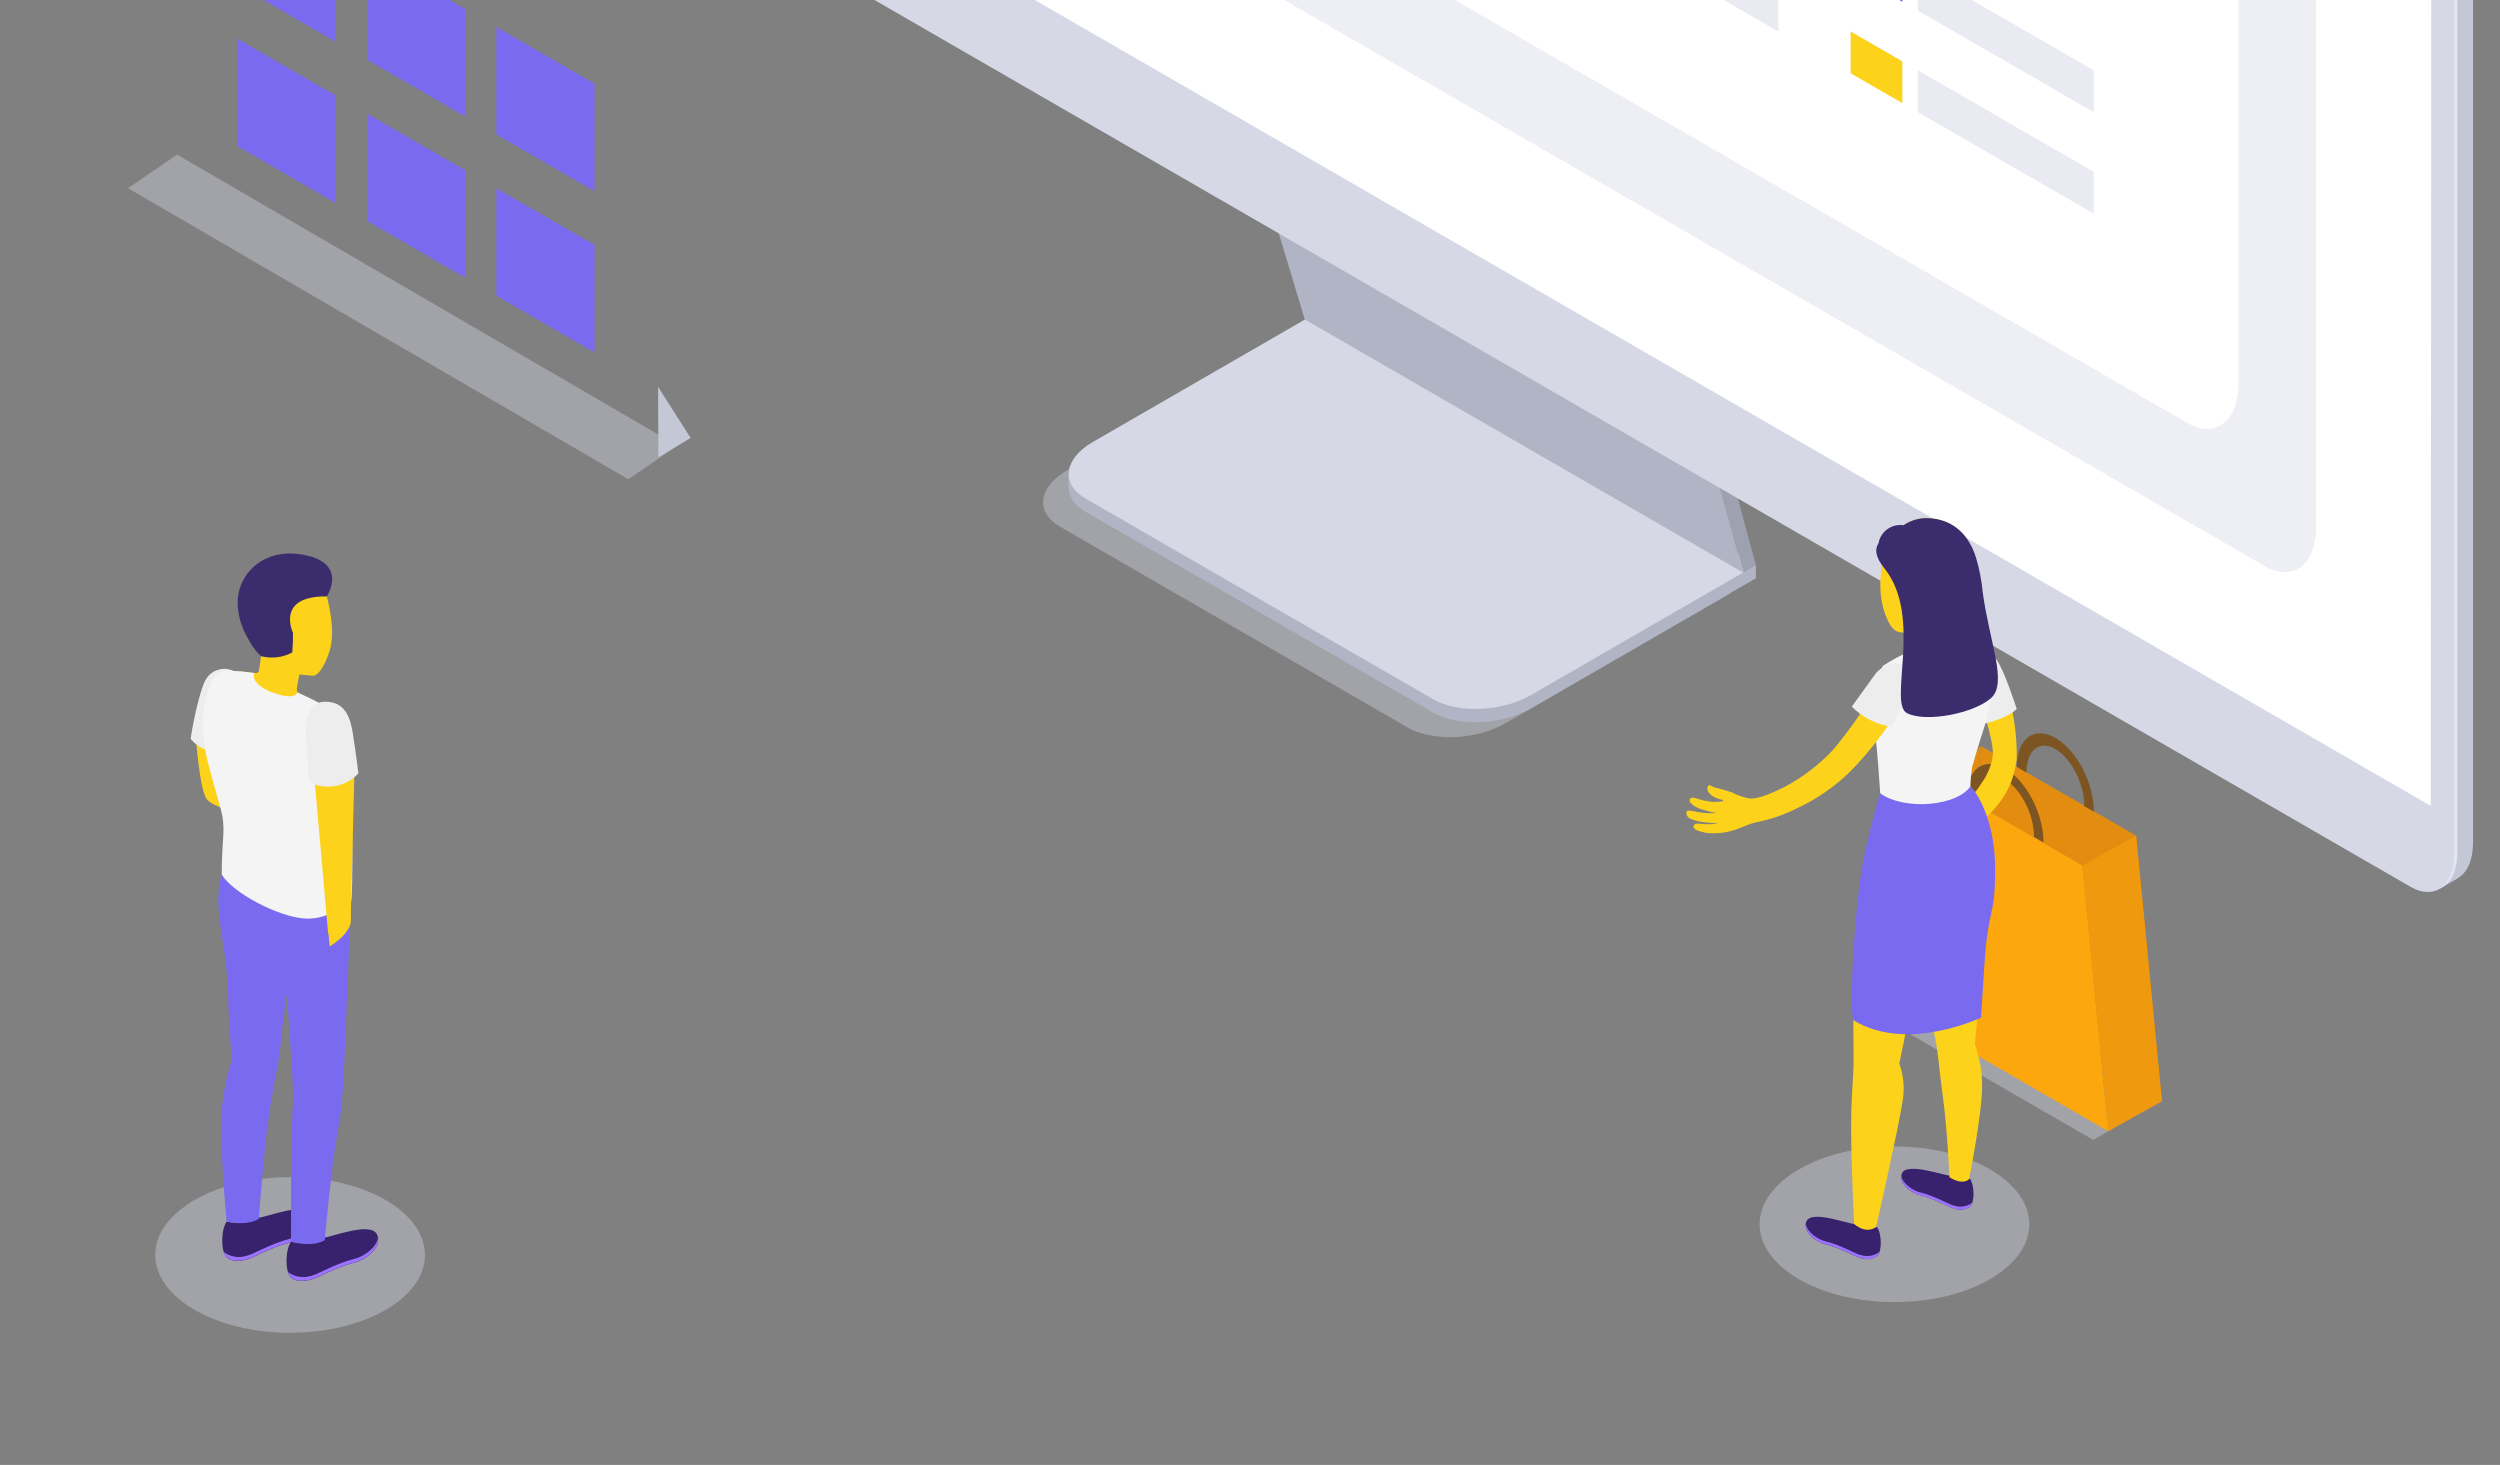 <svg width="442" height="259" viewBox="0 0 442 259" fill="none" xmlns="http://www.w3.org/2000/svg">
<rect x="0" y="0" width="442" height="259" fill="#808080" stroke="none"/>
<g clip-path="url(#clip0_3_9279)">
<path opacity="0.4" d="M248.841 128.6L187.419 93.129C182.986 90.57 183.549 86.106 188.658 83.148L228.469 60.166L305.953 104.902L266.141 127.884C261.023 130.842 253.284 131.16 248.841 128.6Z" fill="#D6D8E5"/>
<path d="M253.352 125.968L191.931 90.487C187.508 87.928 188.061 83.464 193.179 80.506L232.95 57.514L310.434 102.249L270.632 125.242C265.514 128.2 257.775 128.517 253.352 125.968Z" fill="#B1B4C4"/>
<path d="M310.442 102.262V99.918L306.859 101.986L310.442 102.262Z" fill="#B1B4C4"/>
<path d="M188.904 86.26V83.875L192.579 85.4L188.904 86.26Z" fill="#B1B4C4"/>
<path d="M253.352 123.613L191.931 88.142C187.508 85.583 188.061 81.119 193.179 78.161L232.981 55.179L310.465 99.914L270.663 122.896C265.514 125.855 257.775 126.172 253.352 123.613Z" fill="#D6D8E5"/>
<path d="M233.155 55.283L223.573 23.467L301.907 68.397L310.444 99.917L233.155 55.283Z" fill="#9EA1AF"/>
<path d="M308.221 101.225L310.483 99.915L307.115 97.223L308.221 101.225Z" fill="#9EA1AF"/>
<path d="M230.685 56.48L221.093 24.663L299.436 69.593L308.169 101.226L230.685 56.48Z" fill="#B1B4C4"/>
<path d="M429.533 154.847L126.313 -20.205C122.065 -22.662 118.615 -29.255 118.615 -34.926V-269.466C118.615 -275.137 122.065 -277.747 126.313 -275.291L429.533 -100.238C433.781 -97.781 437.231 -91.199 437.231 -85.528V149.032C437.2 154.704 433.781 157.304 429.533 154.847Z" fill="#C4C7D6"/>
<path d="M431.087 157.271L434.445 155.326L432.991 145.365L431.087 157.271Z" fill="#C4C7D6"/>
<path d="M426.759 156.455L123.55 -18.598C119.291 -21.045 115.852 -27.637 115.852 -33.309V-267.858C115.852 -273.53 119.291 -276.14 123.55 -273.683L426.759 -98.631C431.018 -96.174 434.457 -89.591 434.457 -83.92V150.671C434.457 156.301 431.069 158.911 426.759 156.455Z" fill="#E4E7F2"/>
<path d="M426.222 156.81L123.013 -18.242C118.755 -20.699 115.305 -27.281 115.305 -32.953V-267.554C115.305 -273.225 118.755 -275.835 123.013 -273.378L426.222 -98.326C430.471 -95.879 433.921 -89.287 433.921 -83.615V150.934C433.921 156.606 430.471 159.216 426.222 156.81Z" fill="#D6D8E5"/>
<path d="M429.757 142.479L119.167 -36.822L119.321 -266.622C119.321 -268.966 120.979 -269.928 123.016 -268.751L426.225 -93.699C427.296 -92.996 428.188 -92.052 428.828 -90.943C429.468 -89.834 429.839 -88.589 429.911 -87.311L429.757 142.479Z" fill="white"/>
<path opacity="0.4" d="M334.943 230.209C348.11 230.209 358.784 224.05 358.784 216.451C358.784 208.852 348.11 202.692 334.943 202.692C321.775 202.692 311.101 208.852 311.101 216.451C311.101 224.05 321.775 230.209 334.943 230.209Z" fill="#D6D8E5"/>
<path opacity="0.4" d="M51.291 235.634C64.459 235.634 75.133 229.474 75.133 221.876C75.133 214.277 64.459 208.117 51.291 208.117C38.124 208.117 27.449 214.277 27.449 221.876C27.449 229.474 38.124 235.634 51.291 235.634Z" fill="#D6D8E5"/>
<path d="M34.593 129.836C34.593 129.836 35.268 139.95 36.64 141.393C38.012 142.837 42.444 143.85 42.444 143.85L45.905 149.532C45.905 149.532 42.7 131.453 42.066 131.023C41.431 130.593 34.593 129.836 34.593 129.836Z" fill="#FDD21B"/>
<path d="M41.244 118.605C40.403 118.215 39.449 118.147 38.561 118.415C37.674 118.683 36.916 119.268 36.432 120.059C35.163 122.167 33.843 129.384 33.72 130.623C33.72 130.623 35.501 133.09 38.183 132.67L41.244 118.605Z" fill="#EDEDED"/>
<path d="M51.472 219.513C53.352 220.027 55.359 219.785 57.062 218.838C58.413 218.838 65.722 215.766 66.715 218.377C67.585 220.68 64.422 222.81 62.733 223.219C59.038 224.11 56.304 225.952 54.82 226.29C53.714 226.515 52.281 226.669 51.401 225.799C50.346 224.744 50.439 220.885 51.472 219.513Z" fill="#38226D"/>
<path d="M54.824 225.619C56.309 225.312 59.042 223.469 62.737 222.548C64.15 222.21 66.597 220.654 66.832 218.812C67.16 220.931 64.304 222.804 62.737 223.193C59.042 224.084 56.309 225.926 54.824 226.264C53.718 226.489 52.285 226.643 51.405 225.773C51.176 225.522 51.011 225.22 50.924 224.892C51.472 225.309 52.111 225.591 52.788 225.718C53.465 225.844 54.162 225.81 54.824 225.619Z" fill="#9C73FF"/>
<path d="M40.098 215.954C41.978 216.474 43.986 216.231 45.688 215.278C47.029 215.278 54.348 212.207 55.341 214.817C56.211 217.121 53.048 219.25 51.349 219.659C47.663 220.55 44.93 222.393 43.446 222.731C42.34 222.966 40.907 223.109 40.027 222.249C39.003 221.185 39.064 217.325 40.098 215.954Z" fill="#38226D"/>
<path d="M43.434 222.07C44.919 221.763 47.652 219.92 51.337 218.999C52.76 218.651 55.197 217.095 55.432 215.252C55.76 217.371 52.904 219.255 51.337 219.633C47.652 220.524 44.919 222.367 43.434 222.704C42.329 222.94 40.896 223.083 40.015 222.223C39.785 221.97 39.62 221.664 39.534 221.333C40.081 221.753 40.719 222.039 41.396 222.167C42.074 222.295 42.772 222.262 43.434 222.07Z" fill="#9C73FF"/>
<path d="M39.282 195.391C39.597 192.677 40.159 189.998 40.961 187.386C40.961 187.386 40.459 180.476 40.214 173.924C39.927 166.482 37.347 159.94 39.384 154.003L62.029 159.04C62.029 159.04 60.933 188.727 60.626 192.34C60.461 195.134 60.12 197.913 59.602 200.663C58.548 206.427 57.422 219.264 57.422 219.264C54.996 220.666 51.444 219.509 51.444 219.509C51.444 219.509 51.444 203.386 51.577 199.24C51.771 194.122 51.925 194.562 51.925 194.562L51.167 181.95L50.676 175.675C50.676 175.675 50.031 180.281 49.652 184.397C49.294 187.979 48.424 191.225 47.461 197.899C46.622 203.693 45.752 215.497 45.752 215.497C43.326 216.909 40.06 215.937 40.06 215.937C40.06 215.937 38.617 200.417 39.282 195.391Z" fill="#7A6AEF"/>
<path d="M42.474 118.728C44.215 118.82 45.545 119.27 45.74 118.728C45.93 117.829 46.063 116.92 46.139 116.004C45.934 115.493 45.76 114.981 45.76 114.981C43.57 113.63 42.874 111.255 42.587 108.491C42.096 103.771 44.634 99.646 49.364 99.154C53.797 98.683 57.062 101.806 57.942 106.085C58.403 108.204 59.345 112.227 58.075 115.677C57.369 117.622 56.458 119.168 55.557 119.465C54.676 119.439 53.798 119.361 52.926 119.229L52.537 121.379C52.373 122.218 52.435 122.669 54.114 123.692C55.793 124.716 51.575 126.845 48.821 126.641C46.068 126.436 42.986 124.778 42.136 122.996C41.184 120.99 41.277 118.676 42.474 118.728Z" fill="#FDD21B"/>
<path d="M44.985 118.992C44.494 120.2 45.722 121.674 49.009 122.708C52.295 123.742 52.592 122.412 52.592 122.412C54.776 123.39 56.905 124.487 58.969 125.698C60.935 127.069 61.805 131.052 62.04 137.787C62.347 145.568 62.378 157.115 62.122 159.111C62.122 159.111 58.437 162.776 53.728 162.387C49.019 161.998 41.126 157.842 39.202 154.617C39.202 147.789 40.051 146.683 38.946 142.742C36.417 133.744 35.086 130.059 36.315 124.08C37.338 119.146 38.741 118.532 40.696 118.583C42.132 118.644 43.564 118.781 44.985 118.992Z" fill="#F4F4F4"/>
<path d="M58.019 165.1L55.623 137.993L60.68 135.311L62.646 136.969L62.042 161.313V161.978V162.838C62.042 162.838 62.154 164.885 58.295 167.332C58.295 167.332 58.233 166.687 58.172 166.093L58.08 165.069L58.019 165.1Z" fill="#FDD21B"/>
<path d="M57.425 124.061C60.035 124.061 61.693 125.391 62.338 129.415C62.983 133.438 63.362 136.724 63.362 136.724C62.165 138.058 60.501 138.883 58.714 139.027C55.551 139.385 54.62 137.778 54.62 137.778C54.62 137.778 54.282 133.601 54.108 130.766C53.934 127.93 54.179 124.061 57.425 124.061Z" fill="#EDEDED"/>
<path d="M57.776 105.448C57.776 105.448 61.871 99.255 53.016 97.986C46.639 97.075 42.544 101.169 42.073 105.612C41.622 109.86 44.233 114.273 46.168 116.023C48.022 116.491 49.985 116.254 51.675 115.358C51.777 114.2 51.818 113.039 51.798 111.877C51.798 111.877 48.645 105.336 57.776 105.448Z" fill="#3A2C6D"/>
<path opacity="0.4" d="M400.348 100.049L155.336 -41.406C150.289 -44.313 146.194 -52.134 146.194 -58.87V-239.267C146.194 -246.002 150.289 -249.094 155.336 -246.176L400.348 -104.732C405.395 -101.815 409.49 -93.993 409.49 -87.268V93.139C409.479 99.864 405.385 102.966 400.348 100.049Z" fill="#D6D8E5"/>
<path d="M386.62 74.711L141.629 -66.734C136.572 -69.651 132.487 -77.472 132.487 -84.208V-264.604C132.487 -271.34 136.582 -274.432 141.629 -271.514L386.62 -130.07C391.667 -127.152 395.762 -119.331 395.762 -112.595V67.801C395.762 74.537 391.667 77.628 386.62 74.711Z" fill="white"/>
<path d="M314.413 5.571L283.323 -12.374V-19.766L314.413 -1.82V5.571Z" fill="#E9EAF2"/>
<path d="M370.163 19.82L339.084 1.875V-5.506L370.163 12.429V19.82Z" fill="#E9EAF2"/>
<path d="M336.34 0.3L327.198 -4.982V-12.373L336.34 -7.091V0.3Z" fill="#505ACC"/>
<path d="M370.163 37.769L339.084 19.824V12.433L370.163 30.378V37.769Z" fill="#E9EAF2"/>
<path d="M336.34 18.235L327.198 12.963V5.572L336.34 10.855V18.235Z" fill="#FDD21B"/>
<path opacity="0.4" d="M111.099 84.733L22.642 33.282L31.312 27.334L119.76 78.785L111.099 84.733Z" fill="#D6D8E5"/>
<path d="M116.398 80.843L122.1 77.424L116.347 68.385L116.398 80.843Z" fill="#C4C7D6"/>
<path d="M59.416 7.427L42.054 -2.606V-21.605L59.416 -11.573V7.427Z" fill="#7A6AEF"/>
<path d="M82.283 20.62L64.911 10.588V-8.412L82.283 1.62V20.62Z" fill="#7A6AEF"/>
<path d="M105.118 33.81L87.756 23.778V4.778L105.118 14.811V33.81Z" fill="#7A6AEF"/>
<path d="M59.416 35.928L42.054 25.895V6.896L59.416 16.928V35.928Z" fill="#7A6AEF"/>
<path d="M82.283 49.122L64.911 39.09V20.09L82.283 30.122V49.122Z" fill="#7A6AEF"/>
<path d="M105.118 62.317L87.756 52.285V33.285L105.118 43.317V62.317Z" fill="#7A6AEF"/>
<path opacity="0.4" d="M370.081 201.537L334.62 181.063L342.892 176.293L378.353 196.767L370.081 201.537Z" fill="#D6D8E5"/>
<path d="M382.235 194.722L345.669 173.603L350.245 131.918L377.67 147.744L382.235 194.722Z" fill="#E28C10"/>
<path d="M372.727 199.993L336.16 178.885L340.736 137.189L368.161 153.026L372.727 199.993Z" fill="#FCA70D"/>
<path d="M372.723 199.994L382.223 194.722L377.657 147.744L368.157 153.026L372.723 199.994Z" fill="#EF990F"/>
<path d="M340.729 137.19L350.229 131.918L349.114 142.032L340.729 137.19Z" fill="#E28C10"/>
<path d="M361.303 148.971L359.614 147.947C359.614 144.016 357.3 139.471 354.495 137.833C351.69 136.195 349.377 138.058 349.377 141.989L347.688 141.017C347.688 136.001 350.759 133.697 354.536 135.898C358.313 138.099 361.303 143.955 361.303 148.971Z" fill="#7C5522"/>
<path d="M370.199 143.506L368.51 142.533C368.51 138.592 366.197 134.057 363.392 132.419C360.587 130.781 358.273 132.634 358.273 136.575L356.584 135.603C356.584 130.587 359.655 128.283 363.433 130.484C367.21 132.685 370.199 138.51 370.199 143.506Z" fill="#7C5522"/>
<path d="M349.486 113.092C351.534 113.675 352.66 115.917 354.431 120.698C355.912 125.032 356.632 129.59 356.56 134.17C355.997 138.674 354.134 142.175 349.619 145.83L347.47 141.888C347.47 141.888 351.882 137.988 352.332 133.484C352.588 130.955 349.619 122.428 349.619 122.223C349.619 122.018 349.486 113.092 349.486 113.092Z" fill="#FDD21B"/>
<path d="M331.837 216.924C331.156 217.134 330.436 217.193 329.729 217.098C329.022 217.002 328.344 216.754 327.743 216.371C326.637 216.371 320.167 213.842 319.348 215.992C318.642 217.876 321.232 219.616 322.614 219.954C325.634 220.691 327.876 222.196 329.094 222.452C329.558 222.614 330.054 222.662 330.54 222.592C331.026 222.523 331.489 222.338 331.889 222.053C332.8 221.203 332.687 218.05 331.837 216.924Z" fill="#38226D"/>
<path d="M329.105 221.928C327.886 221.672 325.644 220.168 322.624 219.43C321.468 219.154 319.461 217.885 319.267 216.359C318.99 218.089 321.314 219.635 322.624 219.942C325.644 220.679 327.886 222.184 329.105 222.44C329.568 222.602 330.064 222.65 330.55 222.581C331.037 222.511 331.499 222.326 331.899 222.041C332.085 221.835 332.222 221.59 332.298 221.324C331.85 221.667 331.327 221.9 330.773 222.004C330.218 222.109 329.647 222.083 329.105 221.928Z" fill="#9C73FF"/>
<path d="M348.272 208.375C347.681 208.579 347.049 208.638 346.43 208.545C345.812 208.452 345.225 208.211 344.72 207.843C343.696 207.843 337.042 205.406 336.254 207.485C335.568 209.297 338.066 210.975 339.396 211.293C342.304 211.999 344.464 213.453 345.631 213.698C346.077 213.856 346.555 213.904 347.023 213.838C347.492 213.772 347.938 213.594 348.323 213.32C349.173 212.501 349.081 209.46 348.272 208.375Z" fill="#38226D"/>
<path d="M345.634 213.199C344.467 212.953 342.307 211.499 339.4 210.793C338.284 210.527 336.328 209.298 336.165 207.845C335.909 209.513 338.161 210.998 339.4 211.295C342.307 212.001 344.467 213.455 345.634 213.7C346.08 213.858 346.558 213.906 347.026 213.84C347.495 213.774 347.941 213.596 348.326 213.322C348.506 213.123 348.636 212.884 348.705 212.625C348.273 212.954 347.771 213.176 347.237 213.276C346.704 213.376 346.155 213.349 345.634 213.199Z" fill="#9C73FF"/>
<path d="M350.436 191.956C350.439 189.472 350.009 187.005 349.167 184.668C349.167 184.668 350.017 174.687 350.651 168.135C351.583 158.471 353.067 157.519 352.648 151.653C352.259 146.207 349.167 142.676 348.358 138.99L332.583 140.239C332.583 140.239 331.211 144.702 329.44 153.609C327.669 162.515 327.557 173.11 327.72 187.145C327.772 190.759 327.106 193.901 327.321 202.91C327.465 208.97 327.802 216.382 327.802 216.382C330.116 218.368 331.713 216.904 331.713 216.904C331.713 216.904 335.757 198.969 336.35 194.843C336.78 192.566 336.589 190.214 335.797 188.036C335.797 188.036 336.985 182.395 337.845 177.962C338.92 172.557 341.561 160.877 341.561 160.877C341.561 160.877 341.11 178.822 341.899 182.375C342.687 185.927 342.82 188.988 343.485 193.799C344.294 199.624 344.663 208.131 344.663 208.131C347.068 209.656 348.133 208.479 348.133 208.479C348.133 208.479 350.436 197.044 350.436 191.956Z" fill="#FDD21B"/>
<path d="M348.365 138.99C350.013 140.679 352.747 145.829 352.747 153.619C352.747 162.382 351.467 160.601 350.863 170.264L350.249 179.918C350.249 179.918 337.074 186.203 327.676 180.368C326.837 178.546 327.994 158.246 329.632 151.029C331.27 143.812 332.426 140.27 332.426 140.27C332.426 140.27 344.547 143.505 348.365 138.99Z" fill="#7A6AEF"/>
<path d="M348.545 112.998C345.188 112.804 344.87 113.357 344.594 112.169C344.502 111.739 344.318 108.781 344.318 108.781C344.626 108.388 344.907 107.974 345.157 107.542C346.691 106.603 347.892 105.206 348.591 103.548C349.289 101.891 349.451 100.055 349.052 98.301C348.653 96.547 347.714 94.963 346.367 93.77C345.02 92.578 343.333 91.838 341.543 91.654C337.08 91.183 333.804 94.316 332.934 98.615C332.463 100.734 331.972 105.075 333.292 108.545C334.04 110.511 334.725 111.893 336.507 111.821C337.098 111.768 337.683 111.665 338.257 111.514C338.353 112.329 338.387 113.151 338.36 113.971C338.308 114.831 338.462 115.271 336.773 116.305C335.084 117.339 339.322 119.468 342.076 119.263C344.829 119.059 347.941 117.38 348.801 115.599C349.743 113.602 350.132 113.101 348.545 112.998Z" fill="#FDD21B"/>
<path d="M351.022 127.895C351.022 127.895 354.82 127.035 356.56 125.346C356.56 125.346 354.298 118.231 352.855 116.44C351.411 114.648 350.009 126.144 350.009 126.144L351.022 127.895Z" fill="#EDEDED"/>
<path d="M345.221 112.927C345.835 113.705 345.906 114.678 343.511 115.282C341.769 115.779 339.906 115.638 338.259 114.883C336.369 115.679 334.554 116.641 332.834 117.759C330.786 124.485 332.445 125.345 331.585 130.166C331.913 132.593 332.322 138.847 332.424 140.27C336.99 143.464 346.275 142.379 348.363 138.991C348.395 137.859 348.501 136.73 348.681 135.612C350.861 127.525 352.571 125.376 351.957 119.233C351.608 115.743 351.342 113.992 349.489 113.091C348.08 112.85 346.645 112.795 345.221 112.927Z" fill="#F4F4F4"/>
<path d="M303.196 139.242C304.237 139.472 305.262 139.766 306.267 140.122C307.2 140.617 308.205 140.963 309.246 141.146C310.372 141.33 312.122 140.747 315.152 139.314C318.466 137.614 321.464 135.36 324.018 132.649C326.917 129.196 329.51 125.497 331.767 121.593C333.077 119.198 334.746 118.594 336.189 119.065C337.919 119.638 338.134 121.348 336.189 124.583C333.708 128.792 330.732 132.689 327.324 136.191C324.648 138.875 321.532 141.081 318.111 142.712C315.661 143.982 313.04 144.892 310.331 145.415C309.379 145.62 308.734 146.009 306.983 146.623C305.243 147.26 303.375 147.467 301.537 147.227C300.012 146.93 299.49 146.582 299.428 146.203C299.367 145.824 299.684 145.568 300.391 145.62C301.513 145.794 302.657 145.766 303.769 145.538C303.769 145.538 302.213 145.487 301.271 145.374C300.442 145.279 299.629 145.072 298.855 144.76C298.108 144.442 297.831 143.275 298.579 143.316C299.326 143.357 299.848 143.572 301.23 143.716C301.965 143.804 302.707 143.804 303.441 143.716C302.524 143.565 301.621 143.342 300.739 143.05C300.012 142.855 299.358 142.453 298.855 141.893C298.599 141.596 298.671 140.87 299.551 141.044C300.62 141.422 301.73 141.67 302.858 141.781C303.994 141.781 304.793 141.689 304.649 141.504C304.506 141.32 303.841 141.361 302.97 140.87C302.1 140.378 301.619 139.467 301.947 139.027C302.274 138.587 302.274 138.904 303.196 139.242Z" fill="#FDD21B"/>
<path d="M334.367 128.467C331.721 128.08 329.273 126.839 327.396 124.935L331.613 119.079C331.613 119.079 333.988 116.08 337.121 117.779C337.121 117.779 339.496 118.035 337.121 122.979C336.312 124.861 335.392 126.693 334.367 128.467Z" fill="#EDEDED"/>
<path d="M332.113 96.076C332.284 95.071 332.841 94.172 333.665 93.572C334.49 92.971 335.516 92.716 336.525 92.862C337.997 91.868 339.778 91.439 341.541 91.654C345.544 92.063 348.164 94.663 349.383 98.676C349.972 100.681 350.366 102.738 350.56 104.818C351.768 113.735 355.003 120.819 351.973 123.46C348.942 126.101 340.651 127.79 337.19 126.101C333.73 124.412 340.047 109.067 333.178 100.509C331.57 98.513 331.417 97.09 332.113 96.076Z" fill="#3A2C6D"/>
<path d="M0.052 11.685L-7.523 37.554L-24.117 44.188L-18.067 18.985L0.052 11.685Z" fill="#F4F4F4"/>
</g>
<defs>
<clipPath id="clip0_3_9279">
<rect width="442" height="259" fill="white"/>
</clipPath>
</defs>
</svg>
